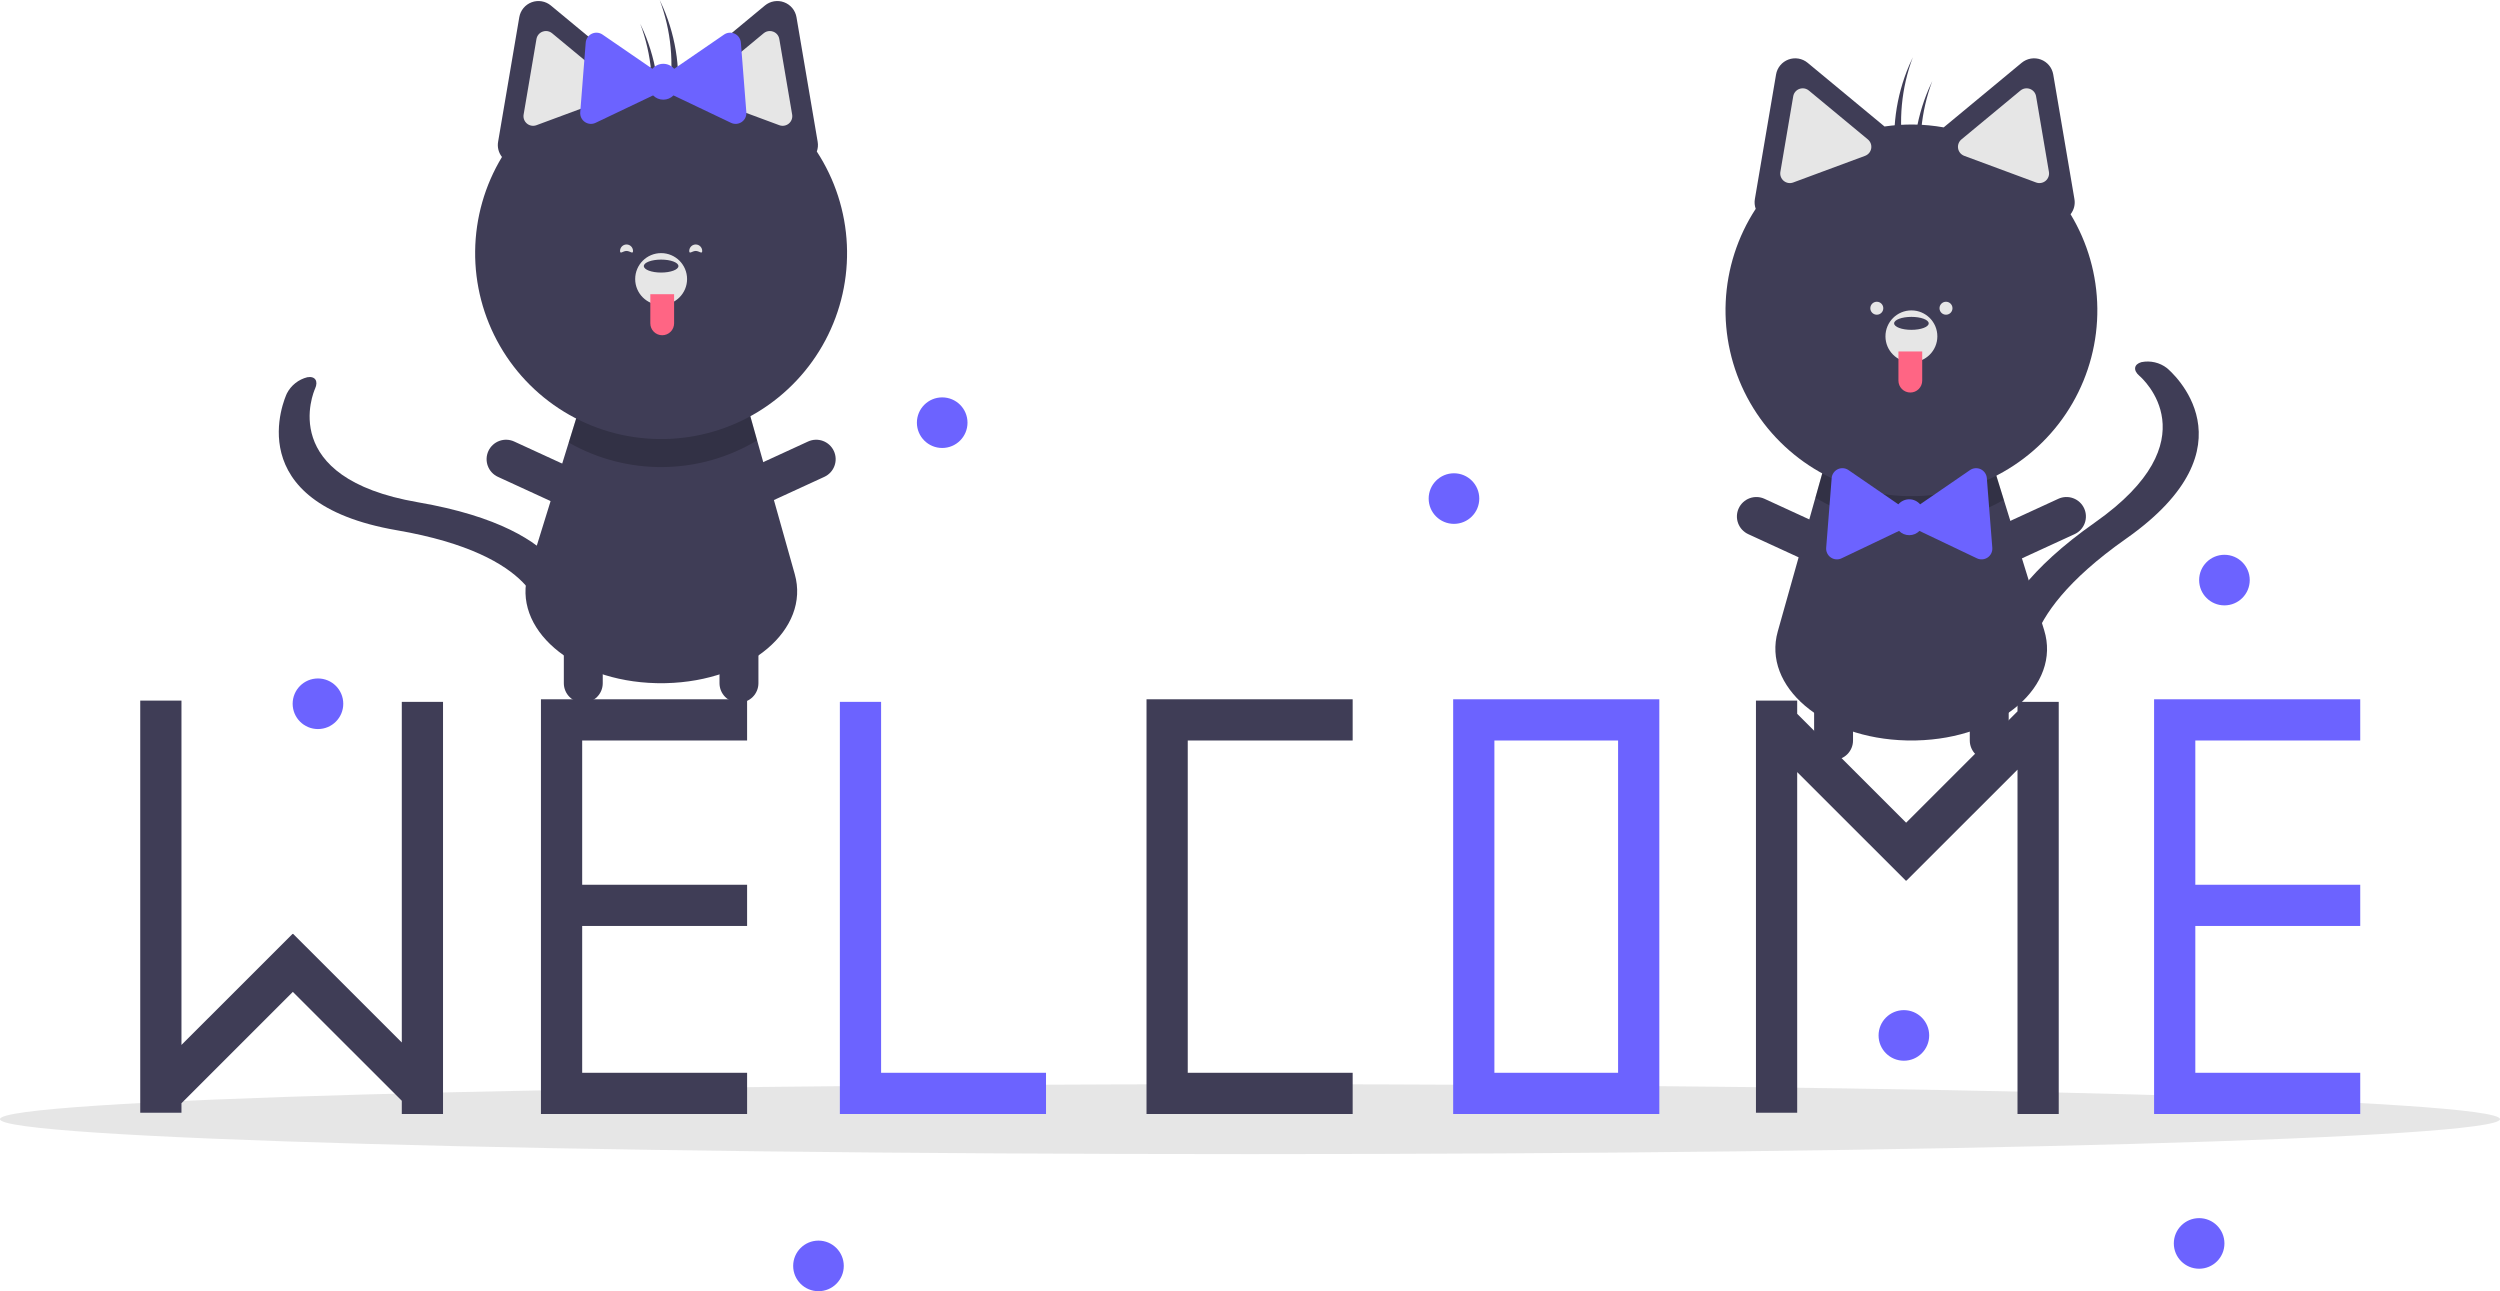<svg width="273" height="141" viewBox="0 0 273 141" fill="none" xmlns="http://www.w3.org/2000/svg">
<g clip-path="url(#clip0_380_26)">
<path d="M136.5 126.029C211.887 126.029 273 124.32 273 122.212C273 120.104 211.887 118.396 136.5 118.396C61.113 118.396 0 120.104 0 122.212C0 124.32 61.113 126.029 136.5 126.029Z" fill="#E6E6E6"/>
<path d="M209.245 80.856C209.073 80.859 208.9 80.861 208.725 80.861C208.551 80.861 208.378 80.859 208.206 80.856C199.069 80.649 192.446 74.942 194.132 68.954L198.242 54.348L199.281 50.652L217.697 50.966L218.817 54.581L223.222 68.813C225.088 74.834 218.465 80.649 209.245 80.856Z" fill="#3F3D56"/>
<path opacity="0.2" d="M218.817 54.581C215.677 56.376 212.114 57.3 208.498 57.259C204.881 57.218 201.341 56.213 198.242 54.348L199.281 50.652L217.697 50.966L218.817 54.581Z" fill="black"/>
<path d="M218.039 69.439C218.835 66.475 221.45 62.2 228.782 57.045C241.571 48.054 233.942 41.312 233.611 41.029C232.918 40.437 233.02 39.772 233.849 39.544C234.331 39.448 234.828 39.456 235.306 39.567C235.785 39.678 236.234 39.891 236.624 40.19C237.038 40.532 246.591 48.687 232.16 58.831C219.173 67.962 221.934 73.923 221.966 73.98C222.314 74.618 221.756 75.128 220.718 75.121C219.68 75.114 218.557 74.592 218.207 73.955C218.134 73.82 217.298 72.198 218.039 69.439Z" fill="#3F3D56"/>
<path d="M200.226 82.985C199.946 82.985 199.67 82.93 199.412 82.824C199.155 82.717 198.92 82.56 198.723 82.363C198.526 82.166 198.369 81.932 198.262 81.674C198.156 81.416 198.101 81.14 198.101 80.861V71.657C198.101 71.093 198.324 70.553 198.723 70.155C199.121 69.757 199.662 69.533 200.226 69.533C200.789 69.533 201.33 69.757 201.728 70.155C202.127 70.553 202.35 71.093 202.35 71.657V80.861C202.351 81.14 202.296 81.416 202.189 81.674C202.082 81.932 201.925 82.166 201.728 82.363C201.531 82.56 201.297 82.717 201.039 82.824C200.781 82.93 200.505 82.985 200.226 82.985Z" fill="#3F3D56"/>
<path d="M202.089 61.134C201.972 61.387 201.807 61.615 201.602 61.804C201.397 61.994 201.157 62.141 200.895 62.238C200.634 62.335 200.355 62.379 200.077 62.368C199.798 62.358 199.524 62.292 199.27 62.175L190.905 58.328C190.394 58.092 189.997 57.663 189.802 57.135C189.607 56.607 189.629 56.023 189.865 55.512C190.1 55 190.529 54.603 191.057 54.408C191.585 54.212 192.169 54.234 192.681 54.469L201.046 58.316C201.3 58.433 201.528 58.598 201.718 58.803C201.907 59.007 202.055 59.248 202.151 59.509C202.248 59.771 202.292 60.049 202.282 60.328C202.271 60.606 202.205 60.88 202.089 61.134Z" fill="#3F3D56"/>
<path d="M215.362 61.134C215.479 61.387 215.644 61.615 215.849 61.804C216.054 61.994 216.294 62.141 216.556 62.238C216.817 62.335 217.096 62.379 217.374 62.368C217.653 62.358 217.927 62.292 218.181 62.175L226.546 58.328C227.058 58.093 227.455 57.664 227.651 57.135C227.846 56.607 227.824 56.023 227.588 55.511C227.353 54.999 226.923 54.602 226.395 54.406C225.866 54.211 225.282 54.233 224.77 54.469L216.404 58.316C216.151 58.433 215.923 58.598 215.733 58.803C215.544 59.007 215.396 59.247 215.3 59.509C215.203 59.771 215.158 60.049 215.169 60.328C215.18 60.606 215.245 60.88 215.362 61.134Z" fill="#3F3D56"/>
<path d="M217.225 82.985C217.504 82.985 217.781 82.93 218.038 82.824C218.296 82.717 218.53 82.56 218.728 82.363C218.925 82.166 219.082 81.932 219.188 81.674C219.295 81.416 219.35 81.14 219.35 80.861V71.657C219.35 71.093 219.126 70.553 218.728 70.155C218.329 69.757 217.789 69.533 217.225 69.533C216.662 69.533 216.121 69.757 215.723 70.155C215.324 70.553 215.1 71.093 215.1 71.657V80.861C215.1 81.14 215.155 81.416 215.262 81.674C215.369 81.932 215.525 82.166 215.723 82.363C215.92 82.56 216.154 82.717 216.412 82.824C216.67 82.93 216.946 82.985 217.225 82.985Z" fill="#3F3D56"/>
<path d="M226.106 23.396C226.289 23.165 226.422 22.897 226.495 22.611C226.567 22.325 226.579 22.027 226.527 21.736L225.371 14.935L224.214 8.134C224.152 7.767 223.994 7.423 223.756 7.136C223.518 6.849 223.209 6.63 222.86 6.501C222.511 6.371 222.133 6.336 221.766 6.398C221.399 6.461 221.054 6.619 220.767 6.856L215.454 11.258L212.252 13.91C210.117 13.53 207.935 13.497 205.789 13.812L202.706 11.258L197.392 6.856C197.105 6.619 196.761 6.461 196.393 6.398C196.026 6.336 195.649 6.371 195.299 6.501C194.95 6.63 194.641 6.849 194.403 7.136C194.165 7.423 194.007 7.767 193.945 8.134L192.788 14.935L191.632 21.736C191.57 22.093 191.602 22.461 191.724 22.802C189.742 25.839 188.611 29.352 188.447 32.974C188.283 36.597 189.094 40.197 190.794 43.401C192.494 46.604 195.022 49.293 198.114 51.189C201.207 53.085 204.751 54.118 208.378 54.181C212.005 54.243 215.583 53.333 218.739 51.545C221.895 49.757 224.514 47.157 226.324 44.014C228.133 40.871 229.068 37.301 229.029 33.675C228.991 30.049 227.982 26.5 226.106 23.396Z" fill="#3F3D56"/>
<path d="M196.859 9.643C196.733 9.643 196.608 9.666 196.49 9.71C196.317 9.773 196.163 9.882 196.045 10.024C195.927 10.166 195.85 10.337 195.82 10.519L194.417 18.766C194.386 18.948 194.404 19.135 194.468 19.308C194.532 19.48 194.641 19.634 194.783 19.751C194.925 19.869 195.095 19.947 195.277 19.978C195.459 20.009 195.646 19.991 195.819 19.927L203.665 17.018C203.838 16.953 203.991 16.845 204.109 16.703C204.227 16.561 204.305 16.391 204.336 16.209C204.367 16.027 204.349 15.84 204.285 15.668C204.221 15.495 204.112 15.342 203.97 15.224L197.526 9.886C197.339 9.73 197.103 9.644 196.859 9.643Z" fill="#E6E6E6"/>
<path d="M221.3 9.643C221.056 9.644 220.82 9.73 220.633 9.886L214.189 15.224C214.047 15.342 213.938 15.495 213.874 15.668C213.81 15.84 213.793 16.027 213.824 16.209C213.854 16.391 213.933 16.561 214.05 16.703C214.168 16.845 214.321 16.953 214.494 17.018L222.34 19.927C222.513 19.991 222.7 20.009 222.882 19.978C223.064 19.947 223.234 19.869 223.377 19.751C223.519 19.634 223.627 19.48 223.691 19.308C223.755 19.135 223.773 18.948 223.742 18.766L222.34 10.519C222.31 10.337 222.232 10.166 222.114 10.024C221.996 9.882 221.842 9.773 221.669 9.71C221.551 9.666 221.426 9.643 221.3 9.643Z" fill="#E6E6E6"/>
<path d="M208.725 39.559C210.29 39.559 211.559 38.291 211.559 36.727C211.559 35.163 210.29 33.895 208.725 33.895C207.161 33.895 205.892 35.163 205.892 36.727C205.892 38.291 207.161 39.559 208.725 39.559Z" fill="#E6E6E6"/>
<path d="M208.725 36.019C209.769 36.019 210.614 35.702 210.614 35.311C210.614 34.92 209.769 34.603 208.725 34.603C207.682 34.603 206.837 34.92 206.837 35.311C206.837 35.702 207.682 36.019 208.725 36.019Z" fill="#3F3D56"/>
<path d="M207.309 38.379H209.906V41.565C209.906 41.736 209.872 41.905 209.807 42.062C209.742 42.22 209.646 42.363 209.526 42.483C209.405 42.604 209.262 42.7 209.104 42.765C208.947 42.83 208.778 42.864 208.607 42.864C208.263 42.864 207.933 42.727 207.689 42.483C207.446 42.24 207.309 41.91 207.309 41.565L207.309 38.379Z" fill="#FF6584"/>
<path d="M208.883 6.255C208.747 6.538 208.615 6.823 208.49 7.114C207.025 10.53 206.531 14.284 207.062 17.962C207.328 17.577 207.607 17.175 207.892 16.769C207.283 13.239 207.625 9.61 208.883 6.255Z" fill="#3F3D56"/>
<path d="M211.008 8.851C210.872 9.134 210.74 9.419 210.615 9.71C209.15 13.126 208.656 16.88 209.187 20.558C209.453 20.173 209.732 19.771 210.017 19.365C209.408 15.835 209.75 12.206 211.008 8.851Z" fill="#3F3D56"/>
<path d="M217.56 59.818L217.26 56.013L216.961 52.208C216.945 52.002 216.875 51.804 216.758 51.635C216.641 51.465 216.482 51.329 216.296 51.24C216.109 51.151 215.903 51.113 215.698 51.129C215.492 51.145 215.295 51.215 215.125 51.332L211.977 53.494L209.679 55.072C209.532 54.901 209.35 54.762 209.144 54.668C208.939 54.573 208.716 54.524 208.489 54.524C208.263 54.524 208.04 54.573 207.834 54.668C207.629 54.762 207.447 54.901 207.3 55.072L205.001 53.494L201.854 51.332C201.684 51.215 201.487 51.145 201.281 51.129C201.075 51.113 200.869 51.151 200.683 51.24C200.497 51.329 200.338 51.465 200.221 51.635C200.104 51.804 200.034 52.002 200.018 52.208L199.719 56.013L199.419 59.818C199.403 60.024 199.441 60.23 199.53 60.416C199.619 60.602 199.755 60.761 199.925 60.878C200.095 60.995 200.293 61.065 200.498 61.081C200.704 61.097 200.91 61.059 201.096 60.97L204.543 59.327L207.374 57.976C207.52 58.124 207.694 58.241 207.885 58.321C208.077 58.401 208.282 58.442 208.489 58.442C208.697 58.442 208.902 58.401 209.094 58.321C209.285 58.241 209.459 58.124 209.604 57.976L212.436 59.327L215.883 60.97C216.069 61.059 216.275 61.097 216.481 61.081C216.686 61.065 216.884 60.995 217.054 60.878C217.224 60.761 217.36 60.602 217.449 60.416C217.537 60.23 217.576 60.024 217.56 59.818Z" fill="#6C63FF"/>
<path d="M204.948 34.367C205.339 34.367 205.656 34.05 205.656 33.659C205.656 33.268 205.339 32.951 204.948 32.951C204.557 32.951 204.239 33.268 204.239 33.659C204.239 34.05 204.557 34.367 204.948 34.367Z" fill="#E6E6E6"/>
<path d="M212.503 34.367C212.894 34.367 213.211 34.05 213.211 33.659C213.211 33.268 212.894 32.951 212.503 32.951C212.112 32.951 211.795 33.268 211.795 33.659C211.795 34.05 212.112 34.367 212.503 34.367Z" fill="#E6E6E6"/>
<path d="M71.676 74.601C71.848 74.604 72.02 74.606 72.195 74.606C72.37 74.606 72.542 74.604 72.715 74.601C81.852 74.394 88.475 68.687 86.789 62.699L82.678 48.093L81.639 44.397L63.223 44.711L62.104 48.326L57.698 62.558C55.833 68.578 62.456 74.394 71.676 74.601Z" fill="#3F3D56"/>
<path opacity="0.2" d="M62.104 48.326C65.244 50.12 68.806 51.045 72.423 51.004C76.04 50.963 79.58 49.958 82.678 48.093L81.639 44.397L63.223 44.711L62.104 48.326Z" fill="black"/>
<path d="M60.644 61.453C58.657 59.114 54.463 56.368 45.629 54.846C30.221 52.189 34.231 42.832 34.408 42.436C34.782 41.603 34.404 41.046 33.558 41.195C33.081 41.314 32.635 41.534 32.251 41.839C31.866 42.144 31.551 42.528 31.327 42.965C31.099 43.452 25.956 54.908 43.341 57.904C58.988 60.603 59.044 67.171 59.04 67.236C58.998 67.961 59.721 68.184 60.656 67.734C61.59 67.284 62.383 66.331 62.426 65.606C62.434 65.453 62.495 63.63 60.644 61.453Z" fill="#3F3D56"/>
<path d="M80.695 76.73C80.974 76.73 81.25 76.675 81.508 76.568C81.766 76.462 82 76.305 82.198 76.108C82.395 75.911 82.552 75.677 82.658 75.419C82.765 75.161 82.82 74.885 82.82 74.606V65.402C82.819 64.839 82.595 64.299 82.197 63.901C81.798 63.504 81.258 63.28 80.695 63.28C80.132 63.28 79.592 63.504 79.193 63.901C78.795 64.299 78.571 64.839 78.57 65.402V74.606C78.57 74.885 78.625 75.161 78.732 75.419C78.839 75.677 78.995 75.911 79.192 76.108C79.39 76.305 79.624 76.462 79.882 76.568C80.14 76.675 80.416 76.73 80.695 76.73Z" fill="#3F3D56"/>
<path d="M78.832 54.878C78.948 55.132 79.114 55.36 79.319 55.549C79.523 55.739 79.764 55.886 80.025 55.983C80.287 56.08 80.565 56.124 80.844 56.113C81.123 56.102 81.397 56.037 81.65 55.92L90.016 52.073C90.269 51.957 90.498 51.791 90.688 51.587C90.878 51.382 91.025 51.142 91.122 50.88C91.219 50.618 91.264 50.34 91.253 50.061C91.242 49.782 91.177 49.508 91.06 49.255C90.943 49.001 90.778 48.773 90.573 48.583C90.368 48.394 90.127 48.246 89.865 48.15C89.604 48.053 89.325 48.009 89.046 48.02C88.767 48.031 88.493 48.097 88.239 48.214L79.874 52.061C79.621 52.178 79.393 52.343 79.203 52.548C79.013 52.752 78.866 52.992 78.769 53.254C78.672 53.516 78.628 53.794 78.639 54.072C78.65 54.351 78.715 54.625 78.832 54.878Z" fill="#3F3D56"/>
<path d="M65.558 54.878C65.442 55.132 65.276 55.36 65.072 55.549C64.867 55.739 64.627 55.886 64.365 55.983C64.103 56.08 63.825 56.124 63.546 56.113C63.267 56.102 62.993 56.037 62.74 55.92L54.375 52.073C54.121 51.957 53.892 51.791 53.703 51.587C53.513 51.382 53.365 51.142 53.268 50.88C53.171 50.618 53.127 50.34 53.137 50.061C53.148 49.782 53.214 49.508 53.33 49.255C53.447 49.001 53.612 48.773 53.818 48.583C54.023 48.394 54.263 48.246 54.525 48.15C54.787 48.053 55.065 48.009 55.344 48.02C55.623 48.031 55.897 48.097 56.151 48.214L64.516 52.061C64.77 52.178 64.998 52.343 65.187 52.548C65.377 52.752 65.524 52.992 65.621 53.254C65.718 53.516 65.762 53.794 65.751 54.072C65.741 54.351 65.675 54.625 65.558 54.878Z" fill="#3F3D56"/>
<path d="M63.695 76.73C63.416 76.73 63.14 76.675 62.882 76.568C62.624 76.462 62.39 76.305 62.193 76.108C61.995 75.911 61.839 75.677 61.732 75.419C61.625 75.161 61.57 74.885 61.57 74.606V65.402C61.571 64.839 61.795 64.299 62.194 63.901C62.592 63.504 63.132 63.28 63.695 63.28C64.258 63.28 64.799 63.504 65.197 63.901C65.596 64.299 65.82 64.839 65.82 65.402V74.606C65.82 74.885 65.765 75.161 65.659 75.419C65.552 75.677 65.395 75.911 65.198 76.108C65.001 76.305 64.766 76.462 64.509 76.568C64.251 76.675 63.974 76.73 63.695 76.73Z" fill="#3F3D56"/>
<path d="M89.196 16.547C89.319 16.206 89.351 15.838 89.289 15.481L88.132 8.68L86.976 1.879C86.913 1.512 86.755 1.168 86.518 0.881C86.28 0.594 85.971 0.375 85.621 0.246C85.272 0.116 84.895 0.081 84.527 0.143C84.16 0.205 83.816 0.363 83.529 0.601L78.215 5.003L75.131 7.557C72.986 7.242 70.803 7.275 68.668 7.654L65.467 5.003L60.153 0.601C59.866 0.363 59.522 0.205 59.155 0.143C58.787 0.081 58.41 0.116 58.061 0.245C57.711 0.375 57.402 0.594 57.164 0.881C56.927 1.168 56.769 1.512 56.706 1.879L55.55 8.68L54.393 15.481C54.342 15.772 54.353 16.07 54.426 16.356C54.499 16.642 54.631 16.91 54.815 17.141C52.937 20.245 51.925 23.796 51.886 27.424C51.846 31.052 52.78 34.624 54.59 37.769C56.4 40.914 59.02 43.516 62.177 45.305C65.335 47.094 68.914 48.005 72.543 47.942C76.172 47.88 79.718 46.846 82.812 44.949C85.906 43.052 88.434 40.36 90.134 37.155C91.835 33.95 92.644 30.347 92.479 26.723C92.314 23.099 91.181 19.585 89.196 16.547Z" fill="#3F3D56"/>
<path d="M83.394 3.631L76.951 8.969C76.808 9.086 76.7 9.239 76.636 9.412C76.572 9.585 76.554 9.772 76.585 9.954C76.616 10.135 76.694 10.306 76.812 10.448C76.93 10.59 77.082 10.698 77.255 10.762L85.102 13.672C85.275 13.736 85.462 13.754 85.643 13.723C85.825 13.692 85.996 13.614 86.138 13.496C86.28 13.378 86.388 13.225 86.453 13.052C86.517 12.88 86.534 12.693 86.503 12.511L85.101 4.264C85.071 4.082 84.993 3.911 84.875 3.768C84.757 3.626 84.604 3.518 84.43 3.455C84.312 3.411 84.187 3.388 84.061 3.388C83.817 3.388 83.581 3.474 83.394 3.631Z" fill="#E6E6E6"/>
<path d="M59.252 3.455C59.078 3.518 58.925 3.626 58.807 3.768C58.689 3.911 58.611 4.082 58.581 4.264L57.179 12.511C57.148 12.693 57.165 12.88 57.229 13.052C57.294 13.225 57.402 13.378 57.544 13.496C57.686 13.614 57.857 13.692 58.039 13.723C58.22 13.754 58.407 13.736 58.58 13.672L66.427 10.762C66.6 10.698 66.752 10.59 66.87 10.448C66.988 10.306 67.066 10.135 67.097 9.954C67.128 9.772 67.111 9.585 67.046 9.412C66.982 9.239 66.874 9.086 66.732 8.969L60.288 3.631C60.101 3.474 59.865 3.388 59.621 3.388C59.495 3.388 59.37 3.411 59.252 3.455Z" fill="#E6E6E6"/>
<path d="M72.195 33.304C73.76 33.304 75.028 32.036 75.028 30.472C75.028 28.908 73.76 27.64 72.195 27.64C70.63 27.64 69.362 28.908 69.362 30.472C69.362 32.036 70.63 33.304 72.195 33.304Z" fill="#E6E6E6"/>
<path d="M72.195 29.764C73.238 29.764 74.084 29.447 74.084 29.056C74.084 28.665 73.238 28.348 72.195 28.348C71.152 28.348 70.306 28.665 70.306 29.056C70.306 29.447 71.152 29.764 72.195 29.764Z" fill="#3F3D56"/>
<path d="M72.313 36.608C72.143 36.608 71.974 36.575 71.816 36.51C71.659 36.444 71.516 36.349 71.395 36.228C71.274 36.108 71.179 35.965 71.114 35.807C71.048 35.65 71.015 35.481 71.015 35.31V32.124H73.612V35.31C73.612 35.481 73.578 35.65 73.513 35.807C73.448 35.965 73.352 36.108 73.231 36.228C73.111 36.349 72.968 36.444 72.81 36.51C72.653 36.575 72.484 36.608 72.313 36.608Z" fill="#FF6584"/>
<path d="M72.037 0C72.174 0.282 72.306 0.568 72.43 0.859C73.896 4.275 74.39 8.029 73.858 11.707C73.593 11.322 73.313 10.92 73.029 10.514C73.638 6.983 73.295 3.355 72.037 0Z" fill="#3F3D56"/>
<path d="M69.913 2.596C70.049 2.878 70.181 3.164 70.305 3.455C71.771 6.871 72.265 10.625 71.734 14.303C71.468 13.918 71.188 13.516 70.904 13.11C71.513 9.579 71.171 5.951 69.913 2.596Z" fill="#3F3D56"/>
<path d="M63.361 12.261L63.66 8.456L63.96 4.65C63.976 4.445 64.046 4.247 64.163 4.078C64.28 3.908 64.439 3.772 64.625 3.683C64.811 3.594 65.017 3.556 65.223 3.572C65.428 3.588 65.626 3.658 65.796 3.775L68.943 5.937L71.242 7.515C71.388 7.343 71.571 7.205 71.776 7.111C71.982 7.016 72.205 6.967 72.431 6.967C72.657 6.967 72.881 7.016 73.086 7.111C73.292 7.205 73.474 7.343 73.621 7.515L75.919 5.937L79.067 3.775C79.236 3.658 79.434 3.588 79.64 3.572C79.845 3.556 80.051 3.594 80.237 3.683C80.424 3.772 80.583 3.908 80.7 4.078C80.817 4.247 80.886 4.445 80.903 4.65L81.202 8.456L81.501 12.261C81.518 12.467 81.479 12.673 81.391 12.859C81.302 13.045 81.166 13.204 80.996 13.321C80.826 13.438 80.628 13.508 80.422 13.524C80.217 13.54 80.011 13.502 79.825 13.413L76.378 11.769L73.546 10.419C73.4 10.567 73.227 10.684 73.035 10.764C72.844 10.844 72.639 10.885 72.431 10.885C72.224 10.885 72.019 10.844 71.827 10.764C71.636 10.684 71.462 10.567 71.316 10.419L68.484 11.769L65.038 13.413C64.852 13.502 64.646 13.54 64.44 13.524C64.234 13.508 64.037 13.438 63.867 13.321C63.697 13.204 63.561 13.045 63.472 12.859C63.383 12.673 63.345 12.467 63.361 12.261Z" fill="#6C63FF"/>
<path d="M75.264 27.404C75.264 27.795 75.582 27.404 75.973 27.404C76.364 27.404 76.681 27.795 76.681 27.404C76.681 27.216 76.606 27.037 76.473 26.904C76.34 26.772 76.16 26.697 75.973 26.697C75.785 26.697 75.605 26.772 75.472 26.904C75.34 27.037 75.265 27.216 75.264 27.404Z" fill="#E6E6E6"/>
<path d="M69.126 27.404C69.126 27.795 68.809 27.404 68.417 27.404C68.026 27.404 67.709 27.795 67.709 27.404C67.71 27.216 67.784 27.037 67.917 26.904C68.05 26.772 68.23 26.697 68.417 26.697C68.605 26.697 68.785 26.772 68.918 26.904C69.051 27.037 69.125 27.216 69.126 27.404Z" fill="#E6E6E6"/>
<path d="M147.711 80.862V76.362H125.2V76.643V80.862V117.148V121.649H129.702H147.711V117.148H129.702V80.862H147.711Z" fill="#3F3D56"/>
<path d="M158.686 76.362V121.649H181.198V76.362H158.686ZM176.695 117.148H163.188V80.863H176.695V117.148Z" fill="#6C63FF"/>
<path d="M96.216 117.148V76.643H91.713V117.148V121.649H96.216H114.225V117.148H96.216Z" fill="#6C63FF"/>
<path d="M81.583 80.862V76.362H59.071V76.643V80.862V96.615V101.115V117.148V121.649H63.574H81.583V117.148H63.574V101.115H81.583V96.615H63.574V80.862H81.583Z" fill="#3F3D56"/>
<path d="M257.738 80.862V76.362H235.226V76.643V80.862V96.615V101.115V117.148V121.649H239.729H257.738V117.148H239.729V101.115H257.738V96.615H239.729V80.862H257.738Z" fill="#6C63FF"/>
<path d="M43.876 76.643V113.839L32.004 101.973L31.977 102.001L31.952 101.975L19.816 114.106V76.503H15.314V121.508H19.816V120.471L31.979 108.313L43.876 120.204V121.649H48.378V76.643H43.876Z" fill="#3F3D56"/>
<path d="M220.312 76.643V77.68L208.149 89.839L196.253 77.947V76.503H191.75V121.508H196.253V84.312L208.124 96.178L208.151 96.151L208.176 96.176L220.312 84.045V121.649H224.814V76.643H220.312Z" fill="#3F3D56"/>
<path d="M102.888 48.919C104.415 48.919 105.652 47.682 105.652 46.157C105.652 44.631 104.415 43.394 102.888 43.394C101.362 43.394 100.125 44.631 100.125 46.157C100.125 47.682 101.362 48.919 102.888 48.919Z" fill="#6C63FF"/>
<path d="M34.721 79.613C36.247 79.613 37.485 78.376 37.485 76.85C37.485 75.325 36.247 74.088 34.721 74.088C33.195 74.088 31.957 75.325 31.957 76.85C31.957 78.376 33.195 79.613 34.721 79.613Z" fill="#6C63FF"/>
<path d="M89.378 141C90.904 141 92.141 139.763 92.141 138.238C92.141 136.712 90.904 135.475 89.378 135.475C87.852 135.475 86.614 136.712 86.614 138.238C86.614 139.763 87.852 141 89.378 141Z" fill="#6C63FF"/>
<path d="M158.774 57.206C160.3 57.206 161.537 55.97 161.537 54.444C161.537 52.919 160.3 51.682 158.774 51.682C157.247 51.682 156.01 52.919 156.01 54.444C156.01 55.97 157.247 57.206 158.774 57.206Z" fill="#6C63FF"/>
<path d="M240.145 138.545C241.671 138.545 242.908 137.308 242.908 135.782C242.908 134.256 241.671 133.02 240.145 133.02C238.618 133.02 237.381 134.256 237.381 135.782C237.381 137.308 238.618 138.545 240.145 138.545Z" fill="#6C63FF"/>
<path d="M242.908 66.108C244.434 66.108 245.672 64.871 245.672 63.345C245.672 61.82 244.434 60.583 242.908 60.583C241.382 60.583 240.145 61.82 240.145 63.345C240.145 64.871 241.382 66.108 242.908 66.108Z" fill="#6C63FF"/>
<path d="M207.903 115.831C209.429 115.831 210.667 114.594 210.667 113.069C210.667 111.543 209.429 110.306 207.903 110.306C206.377 110.306 205.14 111.543 205.14 113.069C205.14 114.594 206.377 115.831 207.903 115.831Z" fill="#6C63FF"/>
</g>
<defs>
<clipPath id="clip0_380_26">
<rect width="273" height="141" fill="white"/>
</clipPath>
</defs>
</svg>
